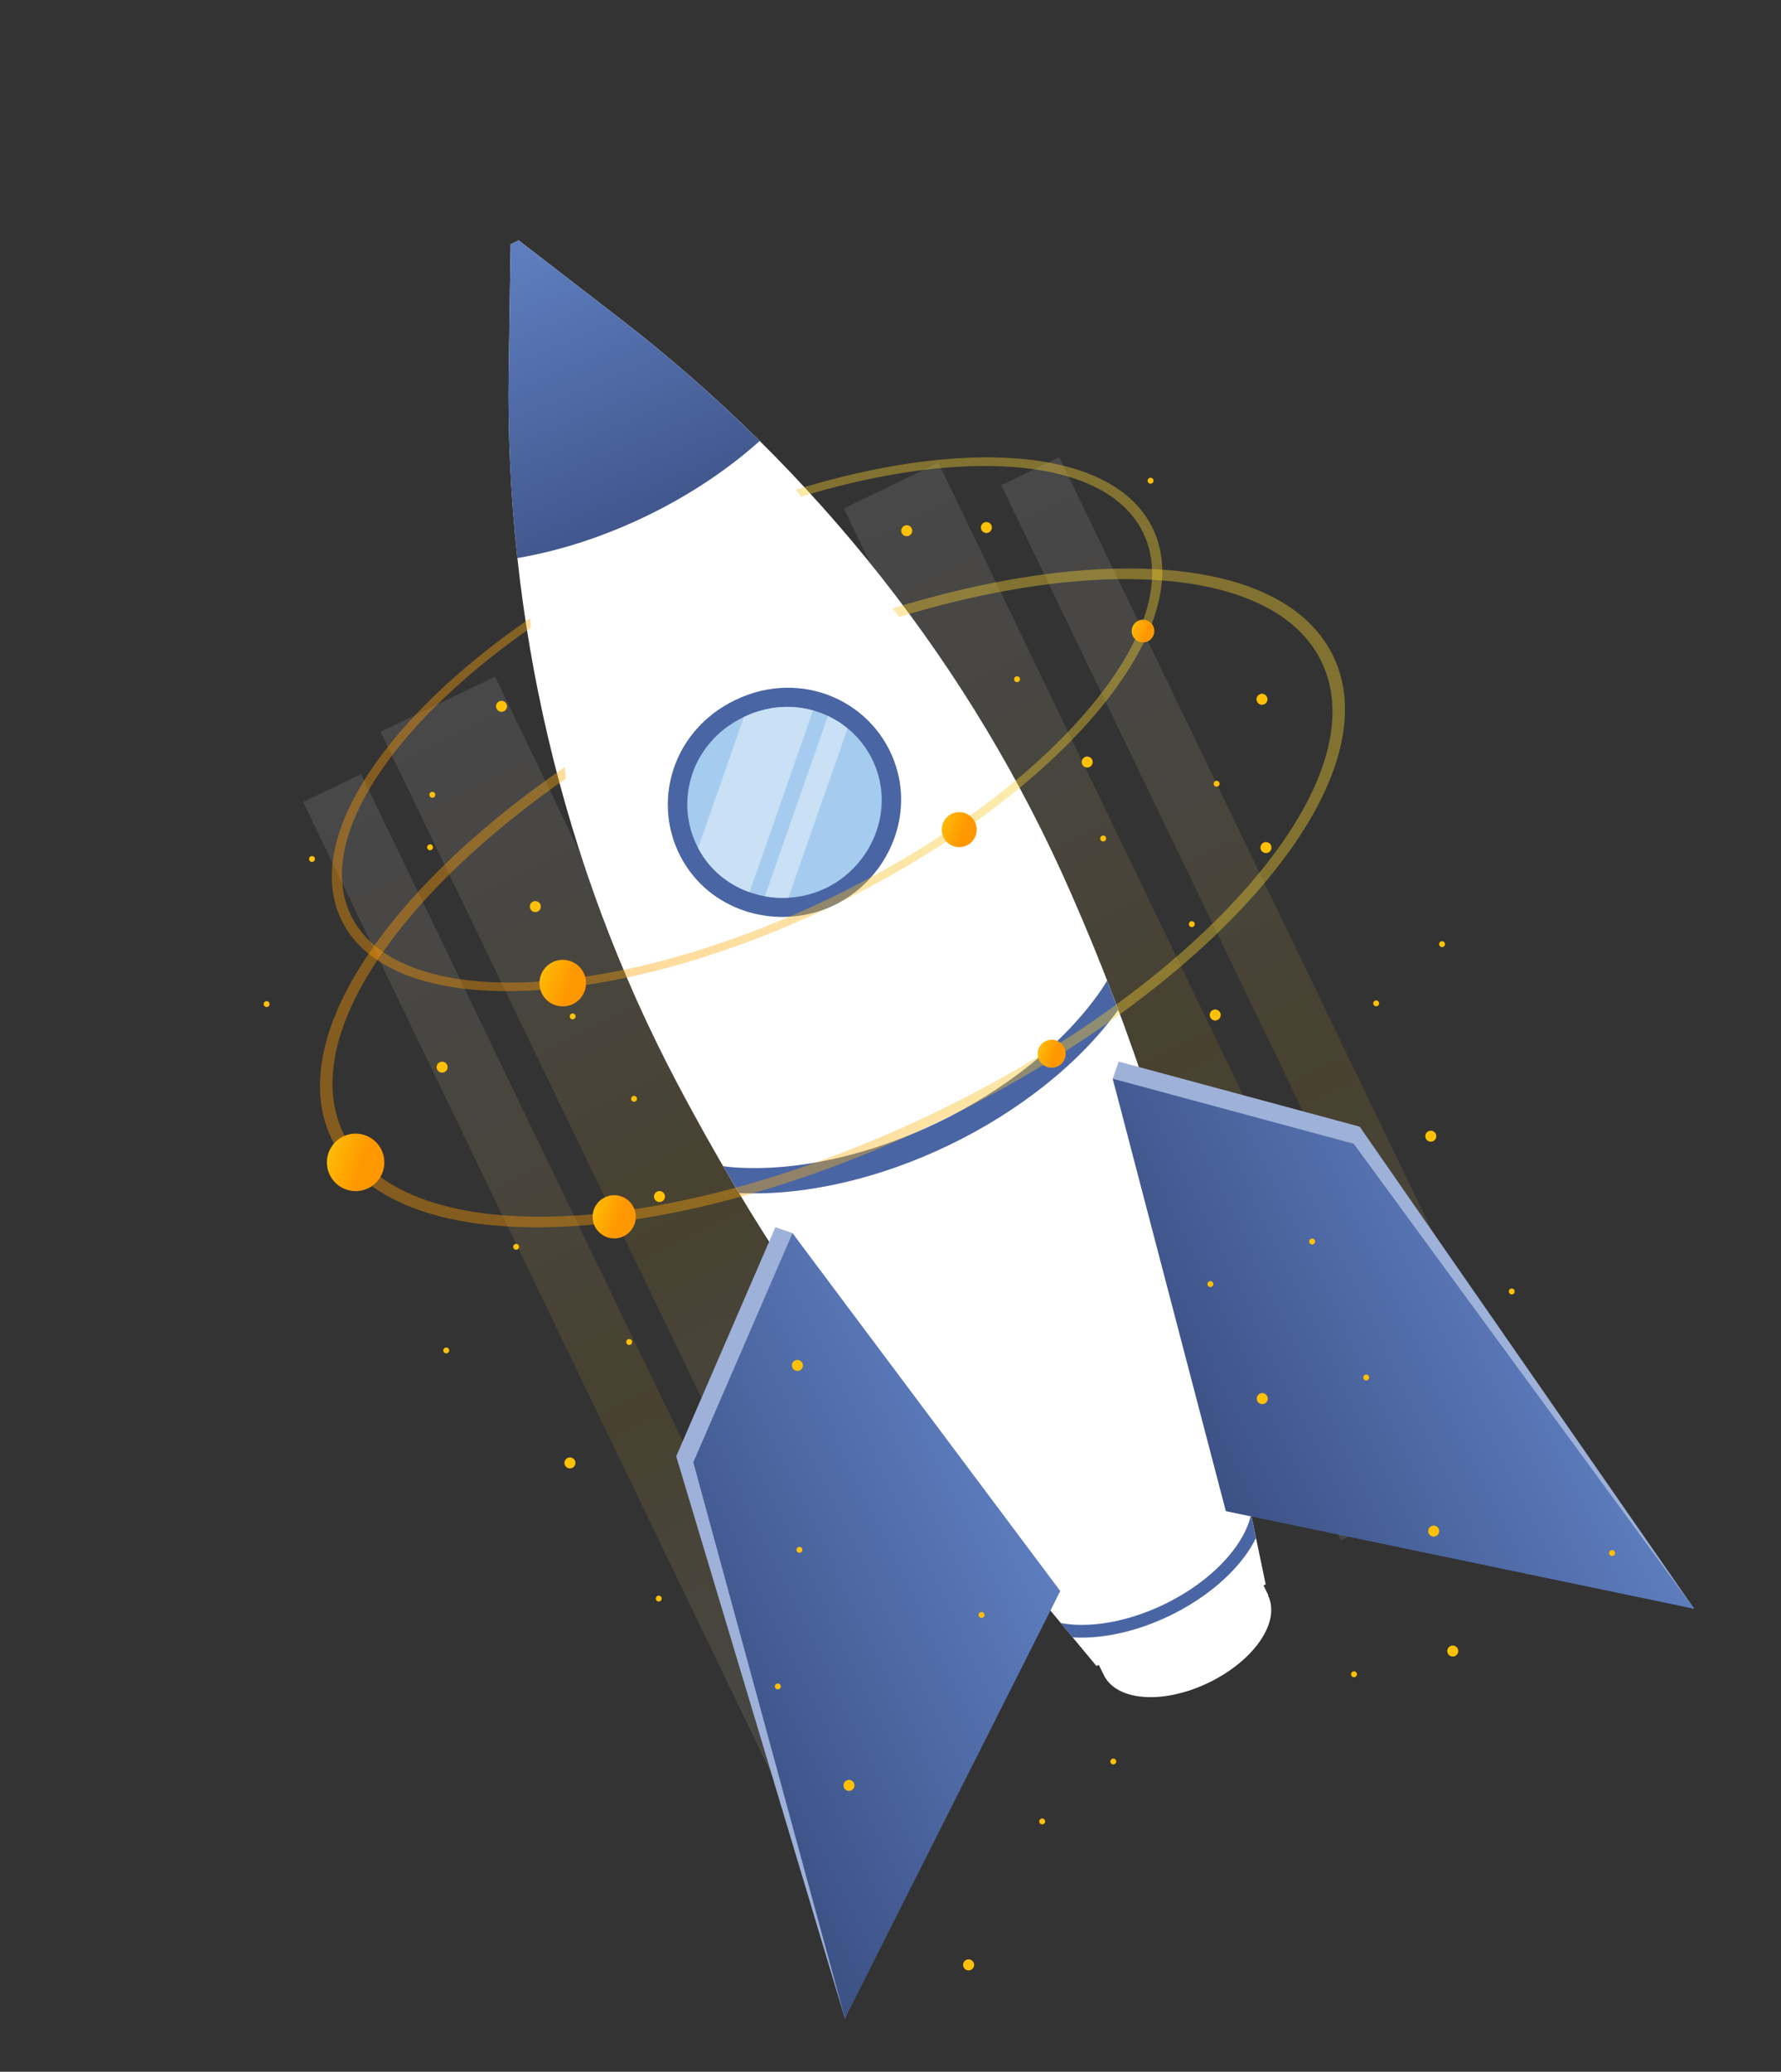 <svg width="418" height="486" viewBox="0 0 418 486" fill="none" xmlns="http://www.w3.org/2000/svg">
<rect x="0" y="0" width="418" height="486" fill="#333333" stroke="none"/>
<path opacity="0.1" d="M84.755 181.576L71.15 188.136L197.418 450.016L211.022 443.457L84.755 181.576Z" fill="url(#paint0_linear_2_313)"/>
<path opacity="0.1" d="M116.189 158.721L89.307 171.682L194.299 389.435L221.18 376.474L116.189 158.721Z" fill="url(#paint1_linear_2_313)"/>
<path opacity="0.1" d="M220.232 108.556L198.038 119.257L314.74 361.3L336.935 350.599L220.232 108.556Z" fill="url(#paint2_linear_2_313)"/>
<path opacity="0.1" d="M248.597 107.24L234.988 113.802L358.268 369.487L371.878 362.925L248.597 107.24Z" fill="url(#paint3_linear_2_313)"/>
<path d="M288.553 355.496L249.891 374.137L259.045 392.908C260.419 395.757 263.667 397.702 268.456 398.062C278.03 398.777 290.322 392.85 295.768 384.893C298.494 380.916 298.999 377.161 297.623 374.307L297.698 374.271L288.553 355.496Z" fill="white"/>
<path d="M297.055 371.665L285.994 318.679C278.653 283.509 268.17 249.033 254.13 215.961C253.196 213.771 252.272 211.617 251.344 209.5C228.078 156.358 191.403 110.171 145.483 74.721L121.74 56.394L119.842 57.309L119.394 87.3C118.53 145.308 131.833 202.763 158.919 254.064C160.002 256.106 161.103 258.174 162.243 260.264C179.372 291.848 199.818 321.519 222.765 349.165L257.338 390.815L297.055 371.665Z" fill="white"/>
<path d="M181.984 287.874L158.705 341.632L198.303 473.485L244.826 371.826L185.999 289.277L181.984 287.874Z" fill="#9EB1D8"/>
<path d="M185.999 289.277L162.72 343.035L198.303 473.486L248.841 373.229L185.999 289.277Z" fill="url(#paint4_linear_2_313)"/>
<path d="M262.557 249.025L319.115 264.288L397.62 377.383L289.103 350.478L261.15 253.042L262.557 249.025Z" fill="#9EB1D8"/>
<path d="M261.15 253.042L317.718 268.301L397.62 377.384L287.706 354.491L261.15 253.042Z" fill="url(#paint5_linear_2_313)"/>
<path d="M178.294 103.444C167.981 93.232 157.024 83.636 145.478 74.723L121.735 56.397L119.837 57.312L119.389 87.302C119.17 101.905 119.856 116.47 121.426 130.915C141.713 127.47 162.948 117.22 178.294 103.444Z" fill="url(#paint6_linear_2_313)"/>
<path d="M171.98 273.821C171.201 273.763 170.468 273.655 169.727 273.556C170.955 275.673 172.214 277.769 173.473 279.865C189.169 280.602 206.76 276.332 222.764 268.615C238.81 260.878 253.188 249.718 262.441 236.899C261.585 234.609 260.731 232.311 259.84 230.032C259.428 230.71 259.032 231.386 258.561 232.075C241.248 257.358 202.414 276.088 171.98 273.821Z" fill="#4A65A3"/>
<path d="M210.286 179.762C214.398 192.71 207.666 206.601 195.754 212.345C183.841 218.089 168.788 214.708 161.21 203.425C152.387 190.288 156.837 171.797 172.55 164.22C188.264 156.644 205.505 164.682 210.286 179.762Z" fill="#4A65A3"/>
<path d="M205.935 181.185C209.354 191.978 203.752 203.551 193.822 208.339C183.896 213.124 171.343 210.305 165.033 200.906C157.686 189.957 161.386 174.548 174.484 168.232C187.583 161.917 201.946 168.611 205.935 181.185Z" fill="#A5CBEF"/>
<path d="M174.583 168.185L163.847 198.914C164.2 199.587 164.595 200.251 165.026 200.904C167.744 204.948 171.615 207.766 175.932 209.294L190.83 166.664C185.766 165.253 180.07 165.574 174.583 168.185Z" fill="#C9E0F5"/>
<path d="M198.925 170.875C197.511 169.715 195.952 168.734 194.294 167.956L179.518 210.238C181.34 210.567 183.2 210.675 185.056 210.572L198.925 170.875Z" fill="#C9E0F5"/>
<path d="M293.627 355.261C293.139 357.53 292.064 359.937 290.383 362.394C282.637 373.712 265.251 382.095 251.622 381.083C250.683 381.015 249.801 380.886 248.947 380.732L251.733 384.091C258.937 384.55 267.093 382.599 274.484 379.035C281.996 375.413 288.713 370.142 292.858 364.088C293.614 362.984 294.228 361.886 294.776 360.795L293.627 355.261Z" fill="#4A65A3"/>
<path opacity="0.4" d="M260.262 133.434C244.988 133.955 227.524 137.159 209.513 142.713L211.039 144.715C228.355 139.456 245.106 136.428 259.775 135.922C285.831 135.026 303.725 141.889 310.167 155.25C316.609 168.611 310.836 186.886 293.908 206.715C258.387 248.308 185.23 283.587 130.817 285.35C104.883 286.187 87.06 279.29 80.618 265.929C74.173 252.563 79.88 234.321 96.684 214.558C105.934 203.675 118.343 192.719 132.791 182.651L132.558 179.939C117.284 190.439 104.16 201.948 94.429 213.392C76.925 233.978 71.045 253.107 77.867 267.255C84.688 281.404 103.317 288.715 130.323 287.835C157.987 286.944 190.418 277.528 220.448 263.048C250.474 248.571 278.102 229.024 296.158 207.882C313.788 187.235 319.739 168.072 312.918 153.924C306.101 139.774 287.401 132.496 260.262 133.434Z" fill="url(#paint7_linear_2_313)"/>
<path d="M86.392 278.745C89.746 277.128 91.154 273.098 89.537 269.743C87.92 266.389 83.89 264.981 80.535 266.598C77.181 268.215 75.773 272.246 77.39 275.6C79.007 278.954 83.038 280.363 86.392 278.745Z" fill="url(#paint8_linear_2_313)"/>
<path d="M146.355 290.005C148.876 288.789 149.934 285.76 148.719 283.24C147.503 280.719 144.474 279.66 141.953 280.876C139.433 282.091 138.374 285.12 139.59 287.641C140.805 290.162 143.834 291.22 146.355 290.005Z" fill="url(#paint9_linear_2_313)"/>
<path d="M248.258 250.143C249.891 249.355 250.577 247.393 249.789 245.76C249.002 244.127 247.039 243.441 245.406 244.229C243.773 245.016 243.088 246.978 243.875 248.611C244.663 250.245 246.625 250.93 248.258 250.143Z" fill="url(#paint10_linear_2_313)"/>
<path opacity="0.4" d="M227.892 107.352C215.514 107.781 201.359 110.373 186.778 114.873L188.012 116.496C202.037 112.235 215.611 109.779 227.498 109.373C248.604 108.646 263.107 114.204 268.327 125.03C273.547 135.855 268.864 150.664 255.15 166.725C226.377 200.427 167.104 229.006 123.018 230.434C102.014 231.112 87.56 225.524 82.341 214.698C77.119 203.868 81.748 189.091 95.36 173.073C102.859 164.259 112.913 155.379 124.614 147.219L124.427 145.022C112.051 153.531 101.415 162.858 93.536 172.127C79.353 188.808 74.585 204.304 80.115 215.772C85.644 227.239 100.735 233.155 122.619 232.446C145.033 231.723 171.309 224.096 195.636 212.367C219.963 200.637 242.348 184.796 256.98 167.668C271.261 150.94 276.08 135.419 270.551 123.951C265.022 112.484 249.874 106.595 227.892 107.352Z" fill="url(#paint11_linear_2_313)"/>
<path d="M134.448 235.539C137.166 234.229 138.307 230.963 136.996 228.246C135.686 225.528 132.421 224.387 129.703 225.697C126.985 227.008 125.844 230.273 127.155 232.991C128.465 235.708 131.73 236.849 134.448 235.539Z" fill="url(#paint12_linear_2_313)"/>
<path d="M226.913 198.315C228.955 197.331 229.812 194.877 228.827 192.835C227.843 190.793 225.389 189.936 223.347 190.92C221.305 191.905 220.448 194.358 221.432 196.401C222.417 198.443 224.87 199.3 226.913 198.315Z" fill="url(#paint13_linear_2_313)"/>
<path d="M269.418 150.426C270.741 149.788 271.296 148.199 270.659 146.876C270.021 145.554 268.432 144.999 267.109 145.636C265.787 146.274 265.232 147.863 265.869 149.186C266.507 150.508 268.096 151.063 269.418 150.426Z" fill="url(#paint14_linear_2_313)"/>
<path d="M336.371 267.687C337.012 267.377 337.282 266.606 336.972 265.964C336.663 265.322 335.892 265.053 335.25 265.362C334.608 265.672 334.338 266.443 334.648 267.085C334.957 267.727 335.729 267.996 336.371 267.687Z" fill="#FFC107"/>
<path d="M213.371 125.657C214.013 125.347 214.283 124.576 213.973 123.934C213.664 123.292 212.893 123.023 212.251 123.332C211.609 123.642 211.339 124.413 211.649 125.055C211.958 125.697 212.73 125.966 213.371 125.657Z" fill="#FFC107"/>
<path d="M296.751 165.196C297.393 164.886 297.662 164.115 297.353 163.473C297.043 162.831 296.272 162.562 295.63 162.871C294.988 163.181 294.719 163.952 295.028 164.594C295.338 165.236 296.109 165.505 296.751 165.196Z" fill="#FFC107"/>
<path d="M227.896 462.087C228.54 461.776 228.811 461.002 228.5 460.358C228.189 459.713 227.415 459.442 226.77 459.753C226.126 460.064 225.855 460.838 226.166 461.483C226.477 462.127 227.251 462.398 227.896 462.087Z" fill="#FFC107"/>
<path d="M285.771 239.263C286.413 238.954 286.682 238.183 286.373 237.541C286.063 236.899 285.292 236.629 284.65 236.939C284.008 237.248 283.739 238.02 284.048 238.661C284.358 239.303 285.129 239.573 285.771 239.263Z" fill="#FFC107"/>
<path d="M297.682 199.986C298.324 199.676 298.593 198.905 298.284 198.263C297.974 197.622 297.203 197.352 296.561 197.662C295.919 197.971 295.65 198.742 295.959 199.384C296.269 200.026 297.04 200.295 297.682 199.986Z" fill="#FFC107"/>
<path d="M341.517 388.462C342.159 388.153 342.428 387.382 342.119 386.74C341.809 386.098 341.038 385.829 340.396 386.138C339.754 386.448 339.485 387.219 339.794 387.861C340.104 388.502 340.875 388.772 341.517 388.462Z" fill="#FFC107"/>
<path d="M296.818 329.251C297.462 328.94 297.733 328.166 297.422 327.521C297.112 326.877 296.337 326.606 295.693 326.917C295.048 327.228 294.778 328.002 295.089 328.647C295.399 329.291 296.174 329.562 296.818 329.251Z" fill="#FFC107"/>
<path d="M255.727 179.923C256.369 179.613 256.639 178.842 256.329 178.2C256.02 177.558 255.248 177.289 254.606 177.598C253.965 177.908 253.695 178.679 254.005 179.321C254.314 179.963 255.085 180.232 255.727 179.923Z" fill="#FFC107"/>
<path d="M187.709 321.466C188.354 321.155 188.624 320.381 188.313 319.736C188.003 319.092 187.228 318.821 186.584 319.132C185.94 319.443 185.669 320.217 185.98 320.862C186.29 321.506 187.065 321.776 187.709 321.466Z" fill="#FFC107"/>
<path d="M232.066 124.908C232.708 124.599 232.977 123.827 232.668 123.186C232.358 122.544 231.587 122.274 230.945 122.584C230.303 122.893 230.034 123.664 230.343 124.306C230.653 124.948 231.424 125.218 232.066 124.908Z" fill="#FFC107"/>
<path d="M104.327 251.494C104.969 251.185 105.238 250.413 104.929 249.772C104.619 249.13 103.848 248.86 103.206 249.17C102.564 249.479 102.295 250.25 102.604 250.892C102.914 251.534 103.685 251.804 104.327 251.494Z" fill="#FFC107"/>
<path d="M199.818 419.979C200.459 419.67 200.729 418.899 200.42 418.257C200.11 417.615 199.339 417.345 198.697 417.655C198.055 417.964 197.786 418.736 198.095 419.377C198.405 420.019 199.176 420.289 199.818 419.979Z" fill="#FFC107"/>
<path d="M337.049 360.329C337.691 360.019 337.96 359.248 337.65 358.606C337.341 357.965 336.57 357.695 335.928 358.004C335.286 358.314 335.017 359.085 335.326 359.727C335.636 360.369 336.407 360.638 337.049 360.329Z" fill="#FFC107"/>
<path d="M126.201 213.831C126.842 213.521 127.112 212.75 126.802 212.108C126.493 211.466 125.722 211.197 125.08 211.506C124.438 211.816 124.168 212.587 124.478 213.229C124.787 213.871 125.559 214.14 126.201 213.831Z" fill="#FFC107"/>
<path d="M134.322 344.336C134.964 344.026 135.234 343.255 134.924 342.613C134.615 341.971 133.843 341.702 133.202 342.011C132.56 342.321 132.29 343.092 132.6 343.734C132.909 344.376 133.68 344.645 134.322 344.336Z" fill="#FFC107"/>
<path d="M118.271 166.849C118.913 166.539 119.182 165.768 118.873 165.126C118.563 164.484 117.792 164.215 117.15 164.524C116.508 164.834 116.239 165.605 116.548 166.247C116.858 166.889 117.629 167.158 118.271 166.849Z" fill="#FFC107"/>
<path d="M155.343 281.849C155.985 281.539 156.255 280.768 155.945 280.126C155.636 279.484 154.865 279.215 154.223 279.524C153.581 279.834 153.311 280.605 153.621 281.247C153.93 281.889 154.702 282.158 155.343 281.849Z" fill="#FFC107"/>
<path d="M320.953 323.758C321.297 323.592 321.442 323.179 321.276 322.835C321.11 322.49 320.696 322.346 320.352 322.512C320.008 322.678 319.864 323.091 320.03 323.436C320.195 323.78 320.609 323.924 320.953 323.758Z" fill="#FFC107"/>
<path d="M378.647 364.94C378.992 364.774 379.136 364.36 378.97 364.016C378.804 363.672 378.391 363.527 378.046 363.693C377.702 363.859 377.558 364.273 377.724 364.617C377.89 364.961 378.303 365.106 378.647 364.94Z" fill="#FFC107"/>
<path d="M285.838 184.476C286.183 184.31 286.327 183.896 286.161 183.552C285.995 183.208 285.581 183.063 285.237 183.229C284.893 183.395 284.749 183.809 284.915 184.153C285.081 184.497 285.494 184.642 285.838 184.476Z" fill="#FFC107"/>
<path d="M338.755 222.104C339.099 221.938 339.244 221.524 339.078 221.18C338.912 220.836 338.498 220.691 338.154 220.857C337.81 221.023 337.665 221.437 337.831 221.781C337.997 222.126 338.411 222.27 338.755 222.104Z" fill="#FFC107"/>
<path d="M323.289 235.99C323.633 235.824 323.778 235.41 323.612 235.066C323.446 234.721 323.032 234.577 322.688 234.743C322.344 234.909 322.199 235.323 322.365 235.667C322.531 236.011 322.945 236.156 323.289 235.99Z" fill="#FFC107"/>
<path d="M73.528 202.123C73.872 201.957 74.016 201.543 73.85 201.199C73.684 200.855 73.271 200.71 72.927 200.876C72.582 201.042 72.438 201.456 72.604 201.8C72.77 202.144 73.183 202.289 73.528 202.123Z" fill="#FFC107"/>
<path d="M270.335 113.393C270.68 113.227 270.824 112.813 270.658 112.469C270.492 112.125 270.079 111.98 269.734 112.146C269.39 112.312 269.246 112.726 269.412 113.07C269.578 113.414 269.991 113.559 270.335 113.393Z" fill="#FFC107"/>
<path d="M101.771 187.067C102.115 186.901 102.26 186.487 102.094 186.143C101.928 185.799 101.514 185.654 101.17 185.82C100.826 185.986 100.681 186.4 100.847 186.744C101.013 187.088 101.427 187.233 101.771 187.067Z" fill="#FFC107"/>
<path d="M318.084 393.373C318.428 393.207 318.573 392.793 318.407 392.449C318.241 392.105 317.827 391.961 317.483 392.127C317.139 392.293 316.994 392.706 317.16 393.05C317.326 393.395 317.74 393.539 318.084 393.373Z" fill="#FFC107"/>
<path d="M230.678 379.461C231.022 379.295 231.167 378.881 231.001 378.537C230.835 378.193 230.421 378.048 230.077 378.214C229.733 378.38 229.588 378.794 229.754 379.138C229.92 379.482 230.334 379.627 230.678 379.461Z" fill="#FFC107"/>
<path d="M105.035 317.408C105.379 317.242 105.524 316.829 105.358 316.485C105.192 316.14 104.778 315.996 104.434 316.162C104.09 316.328 103.945 316.741 104.111 317.086C104.277 317.43 104.691 317.574 105.035 317.408Z" fill="#FFC107"/>
<path d="M284.379 301.847C284.724 301.681 284.868 301.267 284.702 300.923C284.536 300.579 284.123 300.434 283.778 300.6C283.434 300.766 283.29 301.18 283.456 301.524C283.622 301.868 284.035 302.013 284.379 301.847Z" fill="#FFC107"/>
<path d="M239.005 159.954C239.349 159.788 239.493 159.375 239.328 159.03C239.162 158.686 238.748 158.542 238.404 158.708C238.06 158.873 237.915 159.287 238.081 159.631C238.247 159.976 238.661 160.12 239.005 159.954Z" fill="#FFC107"/>
<path d="M187.936 364.189C188.28 364.023 188.425 363.61 188.259 363.266C188.093 362.921 187.679 362.777 187.335 362.943C186.991 363.109 186.846 363.522 187.012 363.867C187.178 364.211 187.592 364.355 187.936 364.189Z" fill="#FFC107"/>
<path d="M101.229 199.377C101.573 199.211 101.717 198.797 101.551 198.453C101.385 198.109 100.972 197.964 100.628 198.13C100.283 198.296 100.139 198.71 100.305 199.054C100.471 199.398 100.884 199.543 101.229 199.377Z" fill="#FFC107"/>
<path d="M259.218 197.311C259.562 197.145 259.707 196.731 259.541 196.387C259.375 196.043 258.961 195.898 258.617 196.064C258.273 196.23 258.128 196.644 258.294 196.988C258.46 197.332 258.874 197.477 259.218 197.311Z" fill="#FFC107"/>
<path d="M149.109 258.377C149.454 258.211 149.598 257.798 149.432 257.453C149.266 257.109 148.852 256.965 148.508 257.131C148.164 257.297 148.02 257.71 148.186 258.054C148.351 258.399 148.765 258.543 149.109 258.377Z" fill="#FFC107"/>
<path d="M308.261 291.862C308.606 291.697 308.75 291.283 308.584 290.939C308.418 290.594 308.005 290.45 307.66 290.616C307.316 290.782 307.172 291.195 307.338 291.54C307.504 291.884 307.917 292.028 308.261 291.862Z" fill="#FFC107"/>
<path d="M182.86 396.228C183.204 396.062 183.349 395.648 183.183 395.304C183.017 394.959 182.603 394.815 182.259 394.981C181.915 395.147 181.77 395.561 181.936 395.905C182.102 396.249 182.516 396.394 182.86 396.228Z" fill="#FFC107"/>
<path d="M154.905 375.618C155.249 375.452 155.393 375.038 155.227 374.694C155.061 374.349 154.648 374.205 154.303 374.371C153.959 374.537 153.815 374.951 153.981 375.295C154.147 375.639 154.56 375.784 154.905 375.618Z" fill="#FFC107"/>
<path d="M134.704 239.043C135.048 238.877 135.193 238.463 135.027 238.119C134.861 237.775 134.447 237.63 134.103 237.796C133.759 237.962 133.615 238.376 133.781 238.72C133.946 239.064 134.36 239.209 134.704 239.043Z" fill="#FFC107"/>
<path d="M121.438 293.102C121.782 292.936 121.926 292.522 121.76 292.178C121.594 291.833 121.181 291.689 120.837 291.855C120.492 292.021 120.348 292.434 120.514 292.779C120.68 293.123 121.093 293.268 121.438 293.102Z" fill="#FFC107"/>
<path d="M280.015 217.41C280.359 217.244 280.503 216.831 280.337 216.487C280.171 216.142 279.758 215.998 279.414 216.164C279.069 216.33 278.925 216.743 279.091 217.088C279.257 217.432 279.67 217.576 280.015 217.41Z" fill="#FFC107"/>
<path d="M147.974 315.424C148.318 315.258 148.462 314.844 148.296 314.5C148.13 314.156 147.717 314.011 147.373 314.177C147.028 314.343 146.884 314.757 147.05 315.101C147.216 315.445 147.629 315.59 147.974 315.424Z" fill="#FFC107"/>
<path d="M62.875 236.166C63.22 236 63.364 235.587 63.198 235.242C63.032 234.898 62.619 234.754 62.274 234.92C61.93 235.086 61.786 235.499 61.952 235.843C62.118 236.188 62.531 236.332 62.875 236.166Z" fill="#FFC107"/>
<path d="M244.904 427.894C245.248 427.728 245.393 427.315 245.227 426.971C245.061 426.626 244.647 426.482 244.303 426.648C243.959 426.814 243.814 427.227 243.98 427.572C244.146 427.916 244.56 428.06 244.904 427.894Z" fill="#FFC107"/>
<path d="M355.109 303.577C355.453 303.411 355.598 302.997 355.432 302.653C355.266 302.309 354.852 302.164 354.508 302.33C354.164 302.496 354.019 302.91 354.185 303.254C354.351 303.598 354.765 303.743 355.109 303.577Z" fill="#FFC107"/>
<path d="M261.593 413.84C261.938 413.674 262.082 413.261 261.916 412.916C261.75 412.572 261.337 412.428 260.992 412.594C260.648 412.76 260.504 413.173 260.67 413.517C260.836 413.862 261.249 414.006 261.593 413.84Z" fill="#FFC107"/>
<defs>
<linearGradient id="paint0_linear_2_313" x1="72.458" y1="172.542" x2="230.151" y2="501.71" gradientUnits="userSpaceOnUse">
<stop offset="0.064" stop-color="white"/>
<stop offset="0.101" stop-color="#FFFDF7"/>
<stop offset="0.158" stop-color="#FFF8E1"/>
<stop offset="0.228" stop-color="#FFEFBD"/>
<stop offset="0.309" stop-color="#FFE28B"/>
<stop offset="0.397" stop-color="#FFD24D"/>
<stop offset="0.485" stop-color="#FFC107"/>
<stop offset="0.5" stop-color="#FFC61A"/>
<stop offset="0.553" stop-color="#FFD556"/>
<stop offset="0.606" stop-color="#FFE28A"/>
<stop offset="0.656" stop-color="#FFECB4"/>
<stop offset="0.706" stop-color="#FFF4D5"/>
<stop offset="0.753" stop-color="#FFFAEC"/>
<stop offset="0.797" stop-color="#FFFEFA"/>
<stop offset="0.834" stop-color="white"/>
</linearGradient>
<linearGradient id="paint1_linear_2_313" x1="98.171" y1="154.941" x2="229.315" y2="428.691" gradientUnits="userSpaceOnUse">
<stop offset="0.064" stop-color="white"/>
<stop offset="0.101" stop-color="#FFFDF7"/>
<stop offset="0.158" stop-color="#FFF8E1"/>
<stop offset="0.228" stop-color="#FFEFBD"/>
<stop offset="0.309" stop-color="#FFE28B"/>
<stop offset="0.397" stop-color="#FFD24D"/>
<stop offset="0.485" stop-color="#FFC107"/>
<stop offset="0.5" stop-color="#FFC61A"/>
<stop offset="0.553" stop-color="#FFD556"/>
<stop offset="0.606" stop-color="#FFE28A"/>
<stop offset="0.656" stop-color="#FFECB4"/>
<stop offset="0.706" stop-color="#FFF4D5"/>
<stop offset="0.753" stop-color="#FFFAEC"/>
<stop offset="0.797" stop-color="#FFFEFA"/>
<stop offset="0.834" stop-color="white"/>
</linearGradient>
<linearGradient id="paint2_linear_2_313" x1="204.047" y1="102.513" x2="349.81" y2="406.779" gradientUnits="userSpaceOnUse">
<stop offset="0.064" stop-color="white"/>
<stop offset="0.101" stop-color="#FFFDF7"/>
<stop offset="0.158" stop-color="#FFF8E1"/>
<stop offset="0.228" stop-color="#FFEFBD"/>
<stop offset="0.309" stop-color="#FFE28B"/>
<stop offset="0.397" stop-color="#FFD24D"/>
<stop offset="0.485" stop-color="#FFC107"/>
<stop offset="0.5" stop-color="#FFC61A"/>
<stop offset="0.553" stop-color="#FFD556"/>
<stop offset="0.606" stop-color="#FFE28A"/>
<stop offset="0.656" stop-color="#FFECB4"/>
<stop offset="0.706" stop-color="#FFF4D5"/>
<stop offset="0.753" stop-color="#FFFAEC"/>
<stop offset="0.797" stop-color="#FFFEFA"/>
<stop offset="0.834" stop-color="white"/>
</linearGradient>
<linearGradient id="paint3_linear_2_313" x1="236.431" y1="98.496" x2="390.392" y2="419.876" gradientUnits="userSpaceOnUse">
<stop offset="0.064" stop-color="white"/>
<stop offset="0.101" stop-color="#FFFDF7"/>
<stop offset="0.158" stop-color="#FFF8E1"/>
<stop offset="0.228" stop-color="#FFEFBD"/>
<stop offset="0.309" stop-color="#FFE28B"/>
<stop offset="0.397" stop-color="#FFD24D"/>
<stop offset="0.485" stop-color="#FFC107"/>
<stop offset="0.5" stop-color="#FFC61A"/>
<stop offset="0.553" stop-color="#FFD556"/>
<stop offset="0.606" stop-color="#FFE28A"/>
<stop offset="0.656" stop-color="#FFECB4"/>
<stop offset="0.706" stop-color="#FFF4D5"/>
<stop offset="0.753" stop-color="#FFFAEC"/>
<stop offset="0.797" stop-color="#FFFEFA"/>
<stop offset="0.834" stop-color="white"/>
</linearGradient>
<linearGradient id="paint4_linear_2_313" x1="161.112" y1="396.349" x2="241.34" y2="357.666" gradientUnits="userSpaceOnUse">
<stop stop-color="#3C5185"/>
<stop offset="1" stop-color="#5D7DBE"/>
</linearGradient>
<linearGradient id="paint5_linear_2_313" x1="280.204" y1="338.928" x2="360.431" y2="300.246" gradientUnits="userSpaceOnUse">
<stop stop-color="#3C5185"/>
<stop offset="1" stop-color="#5D7DBE"/>
</linearGradient>
<linearGradient id="paint6_linear_2_313" x1="155.797" y1="131.317" x2="125.478" y2="59.208" gradientUnits="userSpaceOnUse">
<stop stop-color="#3C5185"/>
<stop offset="1" stop-color="#5D7DBE"/>
</linearGradient>
<linearGradient id="paint7_linear_2_313" x1="78.55" y1="268.666" x2="313.602" y2="155.334" gradientUnits="userSpaceOnUse">
<stop offset="0.144" stop-color="#FF9800"/>
<stop offset="0.73" stop-color="#F6CF2E"/>
</linearGradient>
<linearGradient id="paint8_linear_2_313" x1="75.391" y1="269.848" x2="86.745" y2="273.815" gradientUnits="userSpaceOnUse">
<stop stop-color="#FFC107"/>
<stop offset="0.85" stop-color="#FF9800"/>
</linearGradient>
<linearGradient id="paint9_linear_2_313" x1="138.093" y1="283.321" x2="146.624" y2="286.302" gradientUnits="userSpaceOnUse">
<stop stop-color="#FFC107"/>
<stop offset="0.85" stop-color="#FF9800"/>
</linearGradient>
<linearGradient id="paint10_linear_2_313" x1="242.907" y1="245.814" x2="248.436" y2="247.746" gradientUnits="userSpaceOnUse">
<stop stop-color="#FFC107"/>
<stop offset="0.85" stop-color="#FF9800"/>
</linearGradient>
<linearGradient id="paint11_linear_2_313" x1="80.663" y1="216.922" x2="271.099" y2="125.102" gradientUnits="userSpaceOnUse">
<stop offset="0.144" stop-color="#FF9800"/>
<stop offset="0.73" stop-color="#F6CF2E"/>
</linearGradient>
<linearGradient id="paint12_linear_2_313" x1="125.543" y1="228.337" x2="134.733" y2="231.548" gradientUnits="userSpaceOnUse">
<stop stop-color="#FFC107"/>
<stop offset="0.85" stop-color="#FF9800"/>
</linearGradient>
<linearGradient id="paint13_linear_2_313" x1="220.224" y1="192.901" x2="227.131" y2="195.314" gradientUnits="userSpaceOnUse">
<stop stop-color="#FFC107"/>
<stop offset="0.85" stop-color="#FF9800"/>
</linearGradient>
<linearGradient id="paint14_linear_2_313" x1="265.085" y1="146.918" x2="269.558" y2="148.481" gradientUnits="userSpaceOnUse">
<stop stop-color="#FFC107"/>
<stop offset="0.85" stop-color="#FF9800"/>
</linearGradient>
</defs>
</svg>
